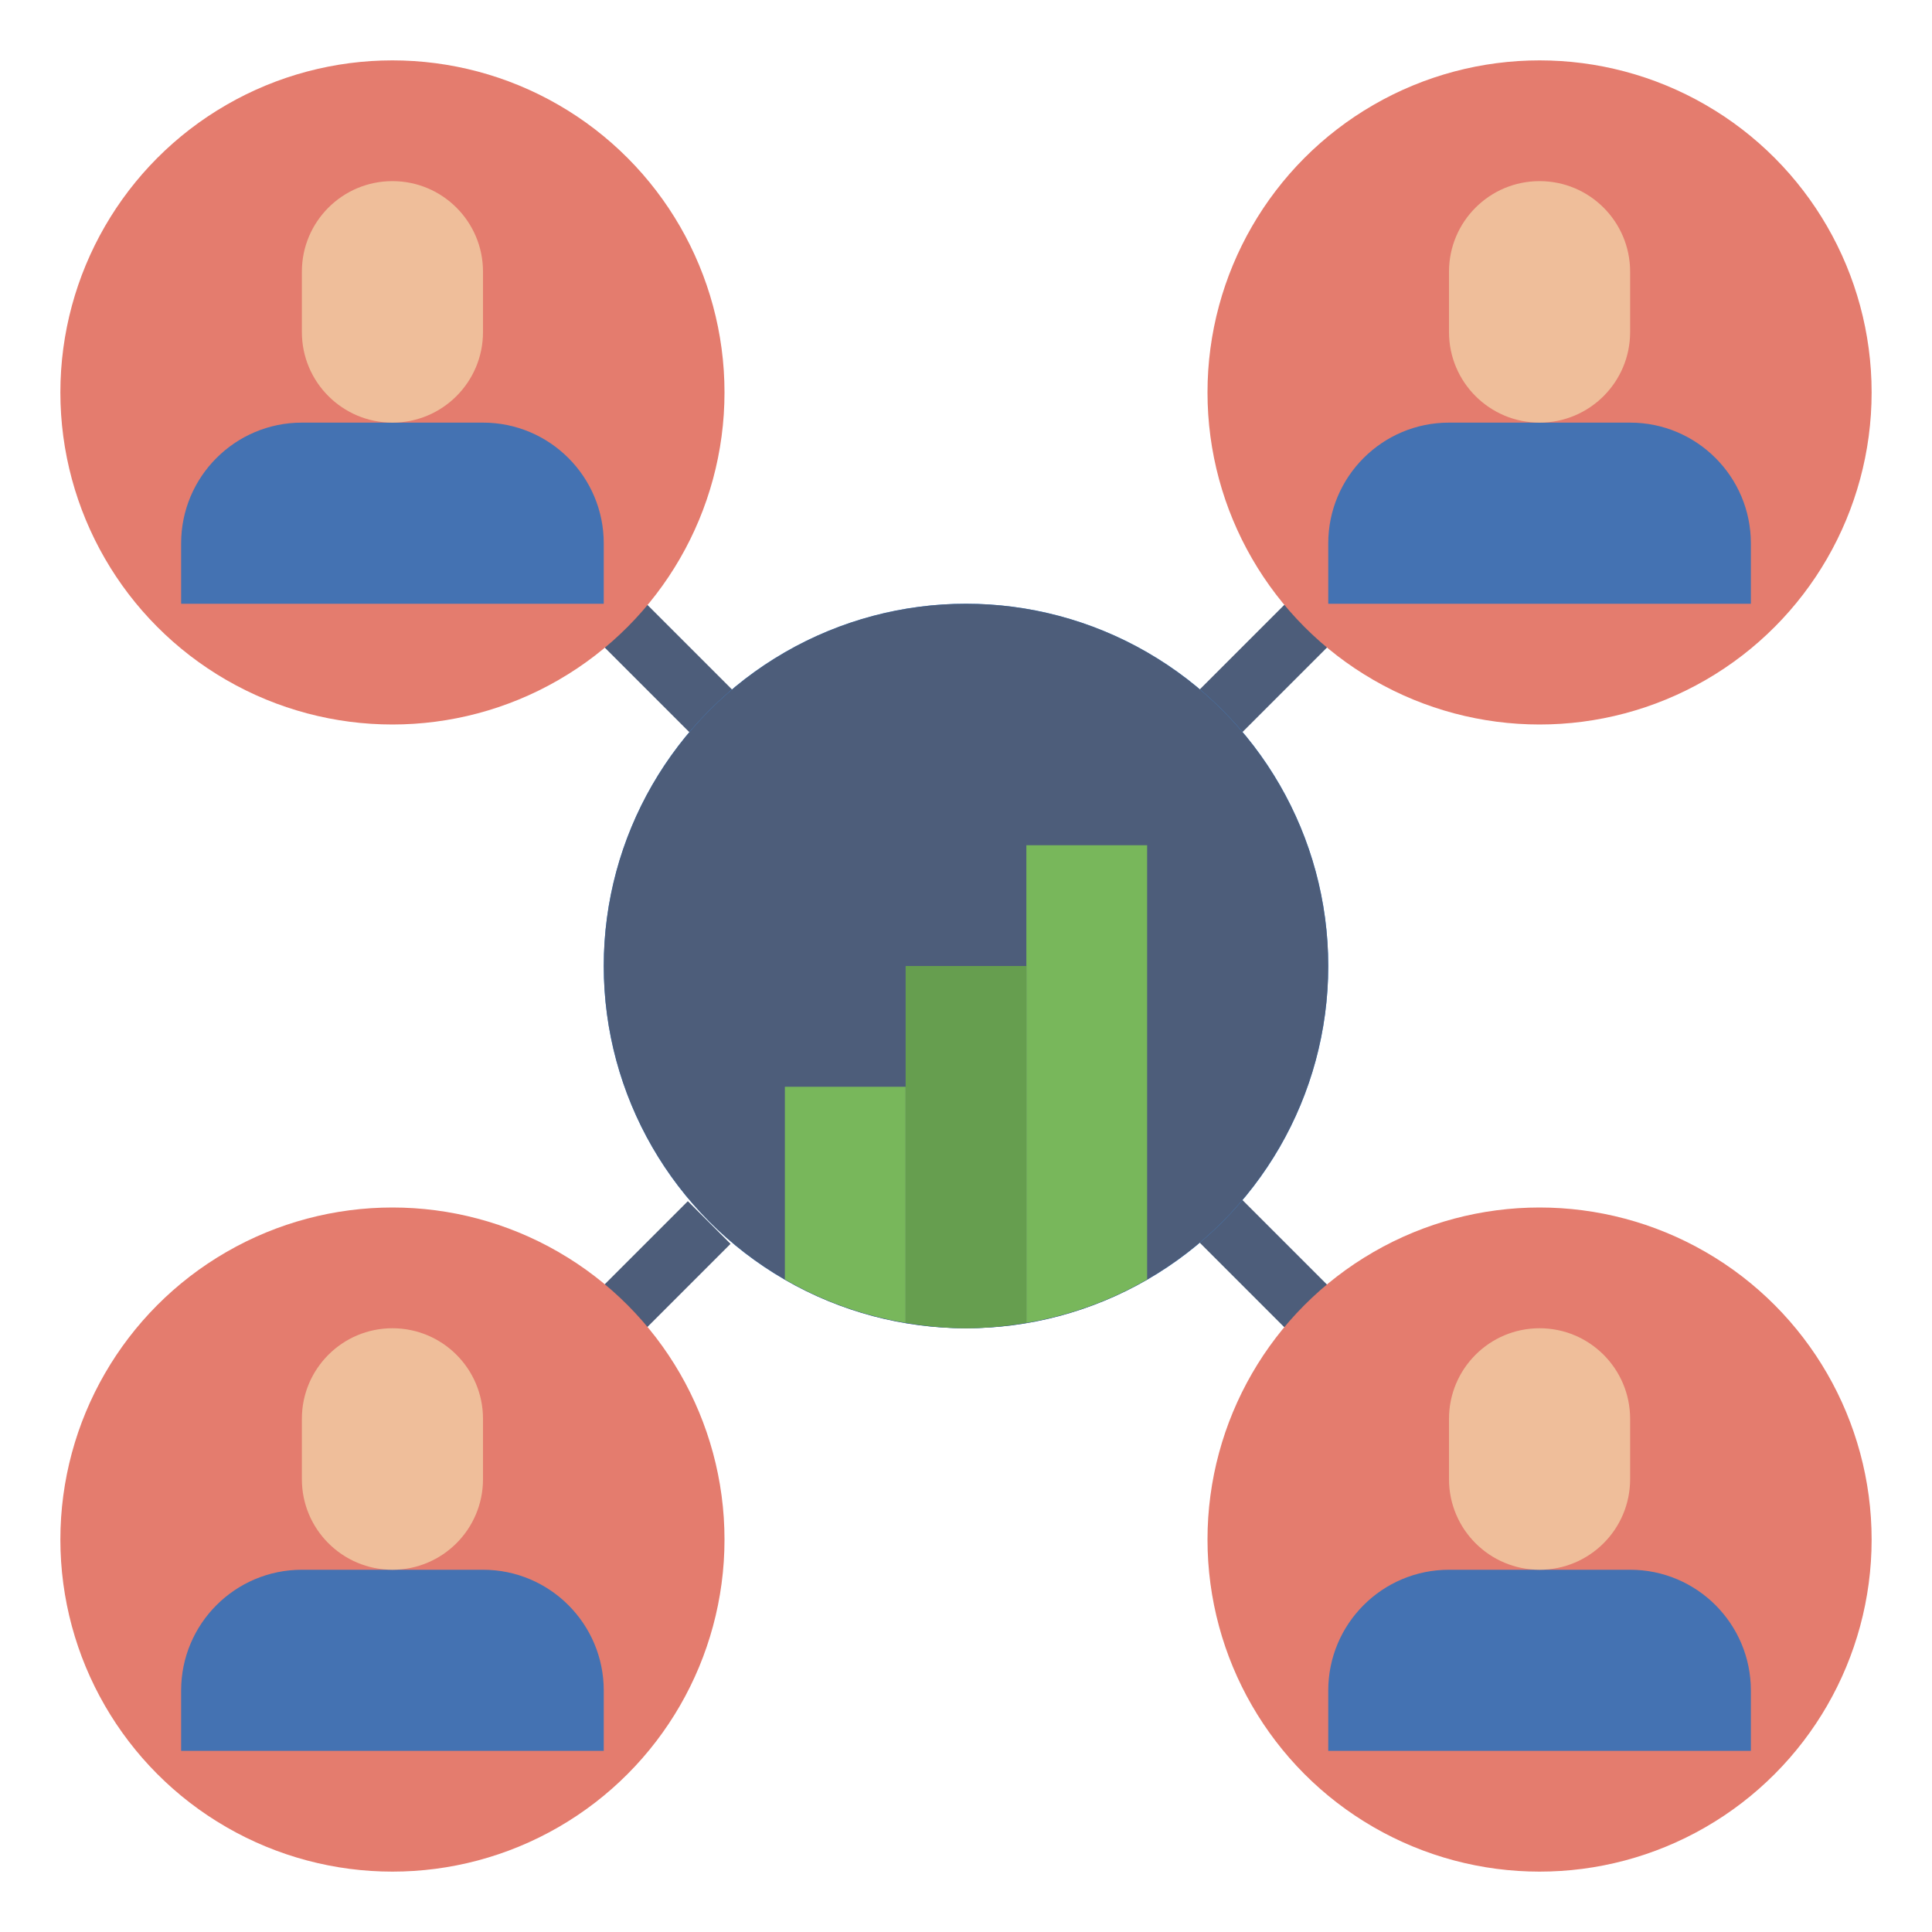 <svg id="Layer_3" enable-background="new 0 0 64 64" height="512" viewBox="0 0 64 64" width="512" xmlns="http://www.w3.org/2000/svg"><g fill="#4d5d7a"><path d="m19.275 41.25h4.95v2h-4.95z" transform="matrix(.707 -.707 .707 .707 -23.505 27.754)"/><path d="m41 39.172h2v5.657h-2z" transform="matrix(.707 -.707 .707 .707 -17.397 42)"/><path d="m39.172 21h5.657v2h-5.657z" transform="matrix(.707 -.707 .707 .707 -3.255 36.142)"/><path d="m21 19.172h2v5.657h-2z" transform="matrix(.707 -.707 .707 .707 -9.113 22)"/></g><circle cx="32" cy="32" fill="#3d98f7" r="12"/><circle cx="32" cy="32" fill="#4d5d7a" r="12"/><path d="m34 43.82c1.437-.242 2.785-.735 4-1.439v-14.381h-4z" fill="#78b75b"/><path d="m26 42.381c1.215.704 2.563 1.197 4 1.439v-7.82h-4z" fill="#78b75b"/><path d="m30 43.82c.652.11 1.317.18 2 .18s1.348-.07 2-.18v-11.82h-4z" fill="#669e4f"/><circle cx="13" cy="51" fill="#e47c6e" r="11"/><circle cx="51" cy="51" fill="#e47c6e" r="11"/><circle cx="13" cy="13" fill="#e47c6e" r="11"/><circle cx="51" cy="13" fill="#e47c6e" r="11"/><path d="m20 58h-14v-2c0-2.209 1.791-4 4-4h6c2.209 0 4 1.791 4 4z" fill="#4472b2"/><path d="m58 58h-14v-2c0-2.209 1.791-4 4-4h6c2.209 0 4 1.791 4 4z" fill="#4472b2"/><path d="m20 20h-14v-2c0-2.209 1.791-4 4-4h6c2.209 0 4 1.791 4 4z" fill="#4472b2"/><path d="m58 20h-14v-2c0-2.209 1.791-4 4-4h6c2.209 0 4 1.791 4 4z" fill="#4472b2"/><path d="m13 52c-1.657 0-3-1.343-3-3v-2c0-1.657 1.343-3 3-3 1.657 0 3 1.343 3 3v2c0 1.657-1.343 3-3 3z" fill="#efbe9a"/><path d="m51 52c-1.657 0-3-1.343-3-3v-2c0-1.657 1.343-3 3-3 1.657 0 3 1.343 3 3v2c0 1.657-1.343 3-3 3z" fill="#efbe9a"/><path d="m13 14c-1.657 0-3-1.343-3-3v-2c0-1.657 1.343-3 3-3 1.657 0 3 1.343 3 3v2c0 1.657-1.343 3-3 3z" fill="#efbe9a"/><path d="m51 14c-1.657 0-3-1.343-3-3v-2c0-1.657 1.343-3 3-3 1.657 0 3 1.343 3 3v2c0 1.657-1.343 3-3 3z" fill="#efbe9a"/></svg>
